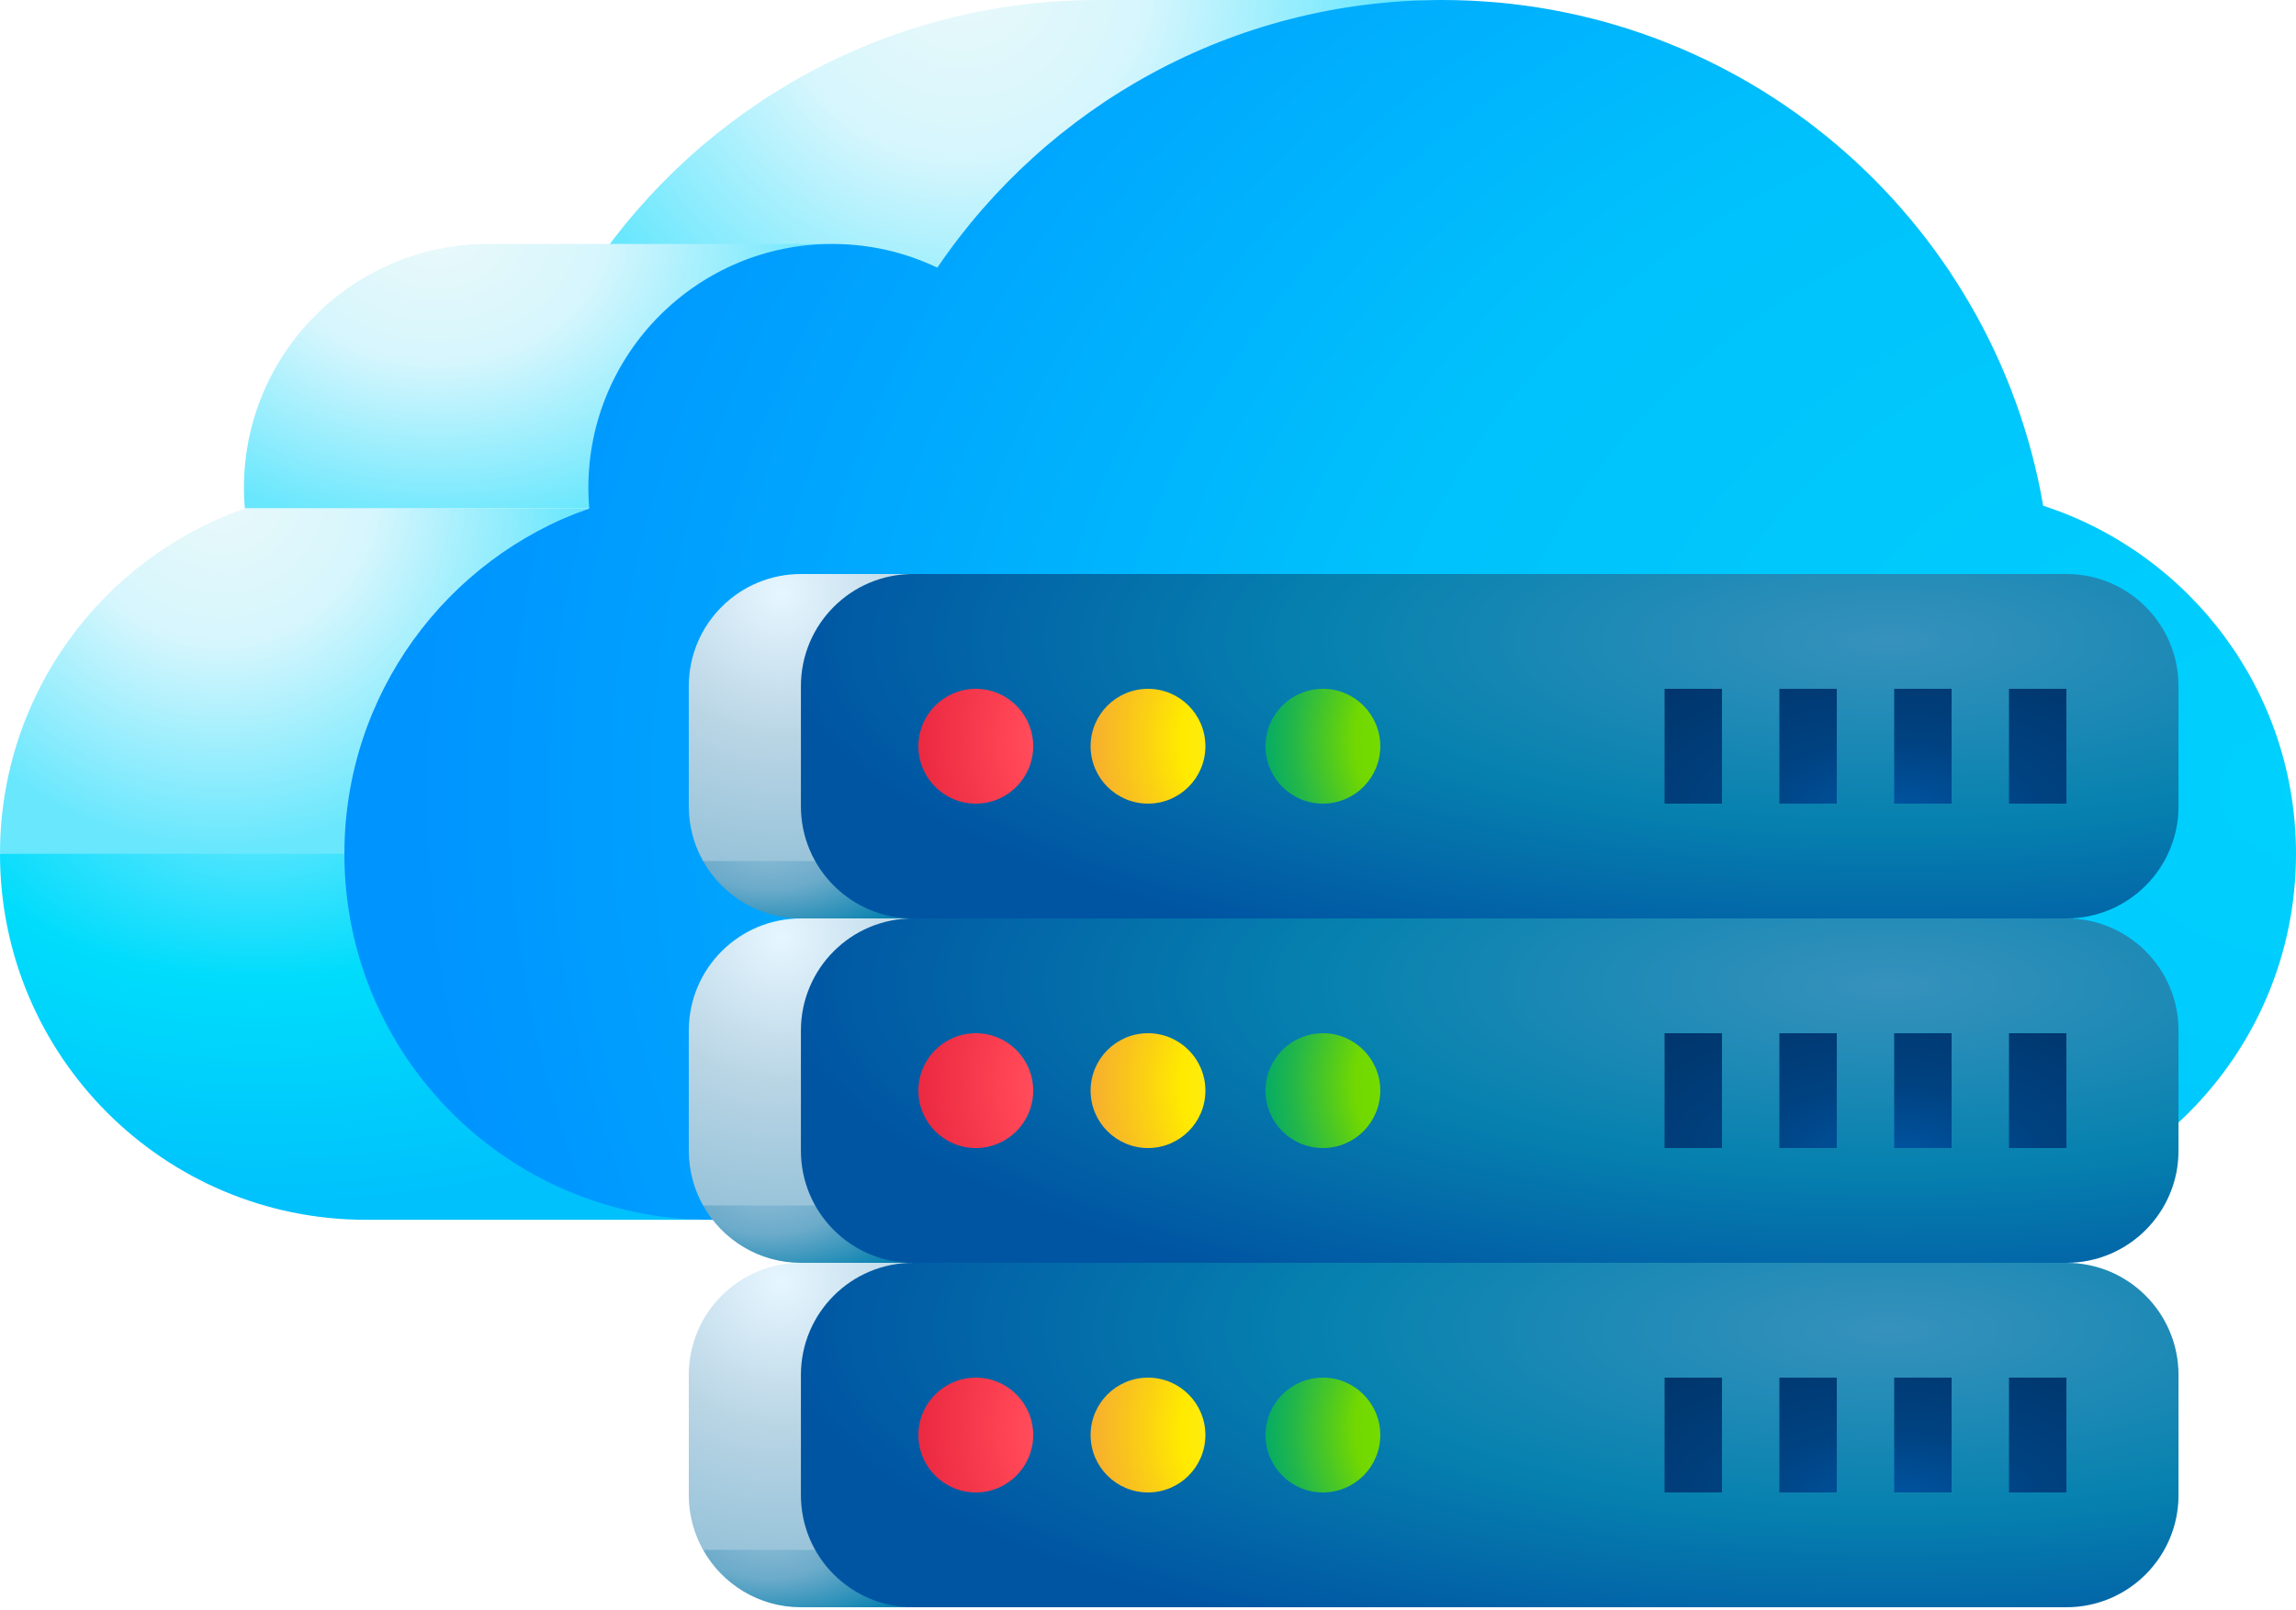 <svg width="512" height="359" viewBox="0 0 512 359" fill="none" xmlns="http://www.w3.org/2000/svg">
<path d="M321.6 0C274.776 0 242.064 43.979 217.6 80L132.218 59.686C156.682 23.665 197.976 0 244.8 0H321.6Z" fill="url(#paint0_radial_15_3)"/>
<path d="M54.591 113.377C54.465 111.868 54.4 110.342 54.4 108.8C54.4 78.756 78.756 54.4 108.8 54.4H185.6C155.556 54.4 131.265 111.868 131.391 113.377H54.591Z" fill="url(#paint1_radial_15_3)"/>
<path d="M81.6 272C36.534 272 0 235.466 0 190.4L115.2 156.8C115.2 201.866 113.334 272 158.4 272H81.6Z" fill="url(#paint2_radial_15_3)"/>
<path d="M0 190.4C0 154.8 22.798 124.525 54.591 113.377H131.391C99.598 124.525 115.199 154.8 115.199 190.4H0Z" fill="url(#paint3_radial_15_3)"/>
<path d="M455.622 112.773C444.6 48.728 388.791 0 321.6 0C274.776 0 233.482 23.665 209.018 59.686C201.925 56.298 193.984 54.4 185.6 54.4C155.556 54.4 131.2 78.756 131.2 108.8C131.2 110.341 131.265 111.868 131.391 113.377C99.598 124.525 76.8 154.8 76.8 190.4C76.8 235.466 113.334 272 158.4 272H430.4C475.466 272 512 235.466 512 190.4C512 154.136 488.344 123.397 455.622 112.773Z" fill="url(#paint4_radial_15_3)"/>
<path d="M191.4 179.2L156.78 192C161.059 199.636 169.224 204.8 178.6 204.8H203.6C200.023 204.8 193.124 186.839 191.4 179.2Z" fill="url(#paint5_radial_15_3)"/>
<path d="M203.6 128H178.6C164.793 128 153.6 139.193 153.6 153V179.8C153.6 184.232 154.758 188.391 156.78 192H195.651C190.722 170.154 193.37 128 203.6 128Z" fill="url(#paint6_radial_15_3)"/>
<path d="M460.8 204.8H203.6C189.793 204.8 178.6 193.607 178.6 179.8V153C178.6 139.193 189.793 128 203.6 128H460.8C474.607 128 485.8 139.193 485.8 153V179.8C485.8 193.607 474.607 204.8 460.8 204.8Z" fill="url(#paint7_radial_15_3)"/>
<path d="M217.6 179.2C224.669 179.2 230.4 173.469 230.4 166.4C230.4 159.331 224.669 153.6 217.6 153.6C210.531 153.6 204.8 159.331 204.8 166.4C204.8 173.469 210.531 179.2 217.6 179.2Z" fill="url(#paint8_radial_15_3)"/>
<path d="M256 179.2C263.069 179.2 268.8 173.469 268.8 166.4C268.8 159.331 263.069 153.6 256 153.6C248.931 153.6 243.2 159.331 243.2 166.4C243.2 173.469 248.931 179.2 256 179.2Z" fill="url(#paint9_radial_15_3)"/>
<path d="M295 179.2C302.069 179.2 307.8 173.469 307.8 166.4C307.8 159.331 302.069 153.6 295 153.6C287.931 153.6 282.2 159.331 282.2 166.4C282.2 173.469 287.931 179.2 295 179.2Z" fill="url(#paint10_radial_15_3)"/>
<path d="M191.4 256L156.78 268.8C161.059 276.436 169.224 281.6 178.6 281.6H203.6C200.023 281.6 193.124 263.639 191.4 256Z" fill="url(#paint11_radial_15_3)"/>
<path d="M203.6 204.8H178.6C164.793 204.8 153.6 215.993 153.6 229.8V256.6C153.6 261.032 154.758 265.191 156.78 268.8H195.651C190.722 246.954 193.37 204.8 203.6 204.8Z" fill="url(#paint12_radial_15_3)"/>
<path d="M460.8 281.6H203.6C189.793 281.6 178.6 270.407 178.6 256.6V229.8C178.6 215.993 189.793 204.8 203.6 204.8H460.8C474.607 204.8 485.8 215.993 485.8 229.8V256.6C485.8 270.407 474.607 281.6 460.8 281.6Z" fill="url(#paint13_radial_15_3)"/>
<path d="M217.6 256C224.669 256 230.4 250.269 230.4 243.2C230.4 236.131 224.669 230.4 217.6 230.4C210.531 230.4 204.8 236.131 204.8 243.2C204.8 250.269 210.531 256 217.6 256Z" fill="url(#paint14_radial_15_3)"/>
<path d="M256 256C263.069 256 268.8 250.269 268.8 243.2C268.8 236.131 263.069 230.4 256 230.4C248.931 230.4 243.2 236.131 243.2 243.2C243.2 250.269 248.931 256 256 256Z" fill="url(#paint15_radial_15_3)"/>
<path d="M295 256C302.069 256 307.8 250.269 307.8 243.2C307.8 236.131 302.069 230.4 295 230.4C287.931 230.4 282.2 236.131 282.2 243.2C282.2 250.269 287.931 256 295 256Z" fill="url(#paint16_radial_15_3)"/>
<path d="M191.4 332.8L156.78 345.6C161.059 353.236 169.224 358.4 178.6 358.4H203.6C200.023 358.4 193.124 340.439 191.4 332.8Z" fill="url(#paint17_radial_15_3)"/>
<path d="M203.6 281.6H178.6C164.793 281.6 153.6 292.793 153.6 306.6V333.4C153.6 337.832 154.758 341.991 156.78 345.6H195.651C190.722 323.754 193.37 281.6 203.6 281.6Z" fill="url(#paint18_radial_15_3)"/>
<path d="M460.8 358.4H203.6C189.793 358.4 178.6 347.207 178.6 333.4V306.6C178.6 292.793 189.793 281.6 203.6 281.6H460.8C474.607 281.6 485.8 292.793 485.8 306.6V333.4C485.8 347.207 474.607 358.4 460.8 358.4Z" fill="url(#paint19_radial_15_3)"/>
<path d="M217.6 332.8C224.669 332.8 230.4 327.069 230.4 320C230.4 312.931 224.669 307.2 217.6 307.2C210.531 307.2 204.8 312.931 204.8 320C204.8 327.069 210.531 332.8 217.6 332.8Z" fill="url(#paint20_radial_15_3)"/>
<path d="M256 332.8C263.069 332.8 268.8 327.069 268.8 320C268.8 312.931 263.069 307.2 256 307.2C248.931 307.2 243.2 312.931 243.2 320C243.2 327.069 248.931 332.8 256 332.8Z" fill="url(#paint21_radial_15_3)"/>
<path d="M295 332.8C302.069 332.8 307.8 327.069 307.8 320C307.8 312.931 302.069 307.2 295 307.2C287.931 307.2 282.2 312.931 282.2 320C282.2 327.069 287.931 332.8 295 332.8Z" fill="url(#paint22_radial_15_3)"/>
<path d="M384 179.2H371.2V153.6H384V179.2ZM409.6 153.6H396.8V179.2H409.6V153.6ZM435.2 153.6H422.4V179.2H435.2V153.6ZM460.8 153.6H448V179.2H460.8V153.6Z" fill="url(#paint23_radial_15_3)"/>
<path d="M384 256H371.2V230.4H384V256ZM409.6 230.4H396.8V256H409.6V230.4ZM435.2 230.4H422.4V256H435.2V230.4ZM460.8 230.4H448V256H460.8V230.4Z" fill="url(#paint24_radial_15_3)"/>
<path d="M384 332.8H371.2V307.2H384V332.8ZM409.6 307.2H396.8V332.8H409.6V307.2ZM435.2 307.2H422.4V332.8H435.2V307.2ZM460.8 307.2H448V332.8H460.8V307.2Z" fill="url(#paint25_radial_15_3)"/>
<defs>
<radialGradient id="paint0_radial_15_3" cx="0" cy="0" r="1" gradientUnits="userSpaceOnUse" gradientTransform="translate(214.418 -6.58) scale(97.427 97.427)">
<stop stop-color="#EAF9FA"/>
<stop offset="0.43" stop-color="#D6F6FD"/>
<stop offset="1" stop-color="#68E7FD"/>
</radialGradient>
<radialGradient id="paint1_radial_15_3" cx="0" cy="0" r="1" gradientUnits="userSpaceOnUse" gradientTransform="translate(97.269 51.966) scale(87.953 67.108)">
<stop stop-color="#EAF9FA"/>
<stop offset="0.43" stop-color="#D6F6FD"/>
<stop offset="1" stop-color="#68E7FD"/>
</radialGradient>
<radialGradient id="paint2_radial_15_3" cx="0" cy="0" r="1" gradientUnits="userSpaceOnUse" gradientTransform="translate(57.349 178.794) scale(161.174 92.353)">
<stop stop-color="#68E7FD"/>
<stop offset="0.169" stop-color="#42E3FD"/>
<stop offset="0.43" stop-color="#00DCFC"/>
<stop offset="0.972" stop-color="#00C1FC"/>
</radialGradient>
<radialGradient id="paint3_radial_15_3" cx="0" cy="0" r="1" gradientUnits="userSpaceOnUse" gradientTransform="translate(49.388 108.905) scale(80.486 80.486)">
<stop stop-color="#EAF9FA"/>
<stop offset="0.43" stop-color="#D6F6FD"/>
<stop offset="1" stop-color="#68E7FD"/>
</radialGradient>
<radialGradient id="paint4_radial_15_3" cx="0" cy="0" r="1" gradientUnits="userSpaceOnUse" gradientTransform="translate(518.101 176.618) rotate(180) scale(437.907 335.875)">
<stop stop-color="#00D1FD"/>
<stop offset="0.504" stop-color="#00C1FC"/>
<stop offset="0.976" stop-color="#0094FF"/>
</radialGradient>
<radialGradient id="paint5_radial_15_3" cx="0" cy="0" r="1" gradientUnits="userSpaceOnUse" gradientTransform="translate(171.529 189.18) scale(38.617 21.278)">
<stop stop-color="#8ABBD5"/>
<stop offset="0.43" stop-color="#6CABCA"/>
<stop offset="1" stop-color="#0681AF"/>
</radialGradient>
<radialGradient id="paint6_radial_15_3" cx="0" cy="0" r="1" gradientUnits="userSpaceOnUse" gradientTransform="translate(174.024 132.081) scale(73.468)">
<stop stop-color="#E6F6FF"/>
<stop offset="0.376" stop-color="#C0DAE9"/>
<stop offset="0.43" stop-color="#BAD6E5"/>
<stop offset="1" stop-color="#8ABBD5"/>
</radialGradient>
<radialGradient id="paint7_radial_15_3" cx="0" cy="0" r="1" gradientUnits="userSpaceOnUse" gradientTransform="translate(420.677 142.805) rotate(180) scale(251.614 80.516)">
<stop stop-color="#3692BC"/>
<stop offset="0.504" stop-color="#0681AF"/>
<stop offset="0.976" stop-color="#0055A3"/>
</radialGradient>
<radialGradient id="paint8_radial_15_3" cx="0" cy="0" r="1" gradientUnits="userSpaceOnUse" gradientTransform="translate(248.319 165.111) scale(45.723)">
<stop stop-color="#FF6470"/>
<stop offset="0.504" stop-color="#FF4555"/>
<stop offset="0.942" stop-color="#EB2A42"/>
</radialGradient>
<radialGradient id="paint9_radial_15_3" cx="0" cy="0" r="1" gradientUnits="userSpaceOnUse" gradientTransform="translate(286.719 165.111) scale(45.723)">
<stop stop-color="#FFF044"/>
<stop offset="0.512" stop-color="#FFEA00"/>
<stop offset="0.686" stop-color="#FBD113"/>
<stop offset="0.976" stop-color="#F6AB31"/>
</radialGradient>
<radialGradient id="paint10_radial_15_3" cx="0" cy="0" r="1" gradientUnits="userSpaceOnUse" gradientTransform="translate(325.719 165.111) scale(45.723 45.723)">
<stop stop-color="#7BE700"/>
<stop offset="0.512" stop-color="#72D800"/>
<stop offset="0.808" stop-color="#26B847"/>
<stop offset="0.976" stop-color="#00A96A"/>
</radialGradient>
<radialGradient id="paint11_radial_15_3" cx="0" cy="0" r="1" gradientUnits="userSpaceOnUse" gradientTransform="translate(171.529 266.001) scale(38.617 21.278)">
<stop stop-color="#8ABBD5"/>
<stop offset="0.43" stop-color="#6CABCA"/>
<stop offset="1" stop-color="#0681AF"/>
</radialGradient>
<radialGradient id="paint12_radial_15_3" cx="0" cy="0" r="1" gradientUnits="userSpaceOnUse" gradientTransform="translate(174.024 208.881) scale(73.468)">
<stop stop-color="#E6F6FF"/>
<stop offset="0.376" stop-color="#C0DAE9"/>
<stop offset="0.43" stop-color="#BAD6E5"/>
<stop offset="1" stop-color="#8ABBD5"/>
</radialGradient>
<radialGradient id="paint13_radial_15_3" cx="0" cy="0" r="1" gradientUnits="userSpaceOnUse" gradientTransform="translate(420.677 219.617) rotate(180) scale(251.614 80.516)">
<stop stop-color="#3692BC"/>
<stop offset="0.504" stop-color="#0681AF"/>
<stop offset="0.976" stop-color="#0055A3"/>
</radialGradient>
<radialGradient id="paint14_radial_15_3" cx="0" cy="0" r="1" gradientUnits="userSpaceOnUse" gradientTransform="translate(248.319 241.911) scale(45.723 45.723)">
<stop stop-color="#FF6470"/>
<stop offset="0.504" stop-color="#FF4555"/>
<stop offset="0.942" stop-color="#EB2A42"/>
</radialGradient>
<radialGradient id="paint15_radial_15_3" cx="0" cy="0" r="1" gradientUnits="userSpaceOnUse" gradientTransform="translate(286.719 241.911) scale(45.723 45.723)">
<stop stop-color="#FFF044"/>
<stop offset="0.512" stop-color="#FFEA00"/>
<stop offset="0.686" stop-color="#FBD113"/>
<stop offset="0.976" stop-color="#F6AB31"/>
</radialGradient>
<radialGradient id="paint16_radial_15_3" cx="0" cy="0" r="1" gradientUnits="userSpaceOnUse" gradientTransform="translate(325.719 241.911) scale(45.723 45.723)">
<stop stop-color="#7BE700"/>
<stop offset="0.512" stop-color="#72D800"/>
<stop offset="0.808" stop-color="#26B847"/>
<stop offset="0.976" stop-color="#00A96A"/>
</radialGradient>
<radialGradient id="paint17_radial_15_3" cx="0" cy="0" r="1" gradientUnits="userSpaceOnUse" gradientTransform="translate(171.529 342.822) scale(38.617 21.278)">
<stop stop-color="#8ABBD5"/>
<stop offset="0.43" stop-color="#6CABCA"/>
<stop offset="1" stop-color="#0681AF"/>
</radialGradient>
<radialGradient id="paint18_radial_15_3" cx="0" cy="0" r="1" gradientUnits="userSpaceOnUse" gradientTransform="translate(174.024 285.681) scale(73.468)">
<stop stop-color="#E6F6FF"/>
<stop offset="0.376" stop-color="#C0DAE9"/>
<stop offset="0.43" stop-color="#BAD6E5"/>
<stop offset="1" stop-color="#8ABBD5"/>
</radialGradient>
<radialGradient id="paint19_radial_15_3" cx="0" cy="0" r="1" gradientUnits="userSpaceOnUse" gradientTransform="translate(420.677 296.428) rotate(180) scale(251.614 80.516)">
<stop stop-color="#3692BC"/>
<stop offset="0.504" stop-color="#0681AF"/>
<stop offset="0.976" stop-color="#0055A3"/>
</radialGradient>
<radialGradient id="paint20_radial_15_3" cx="0" cy="0" r="1" gradientUnits="userSpaceOnUse" gradientTransform="translate(248.319 318.711) scale(45.723 45.723)">
<stop stop-color="#FF6470"/>
<stop offset="0.504" stop-color="#FF4555"/>
<stop offset="0.942" stop-color="#EB2A42"/>
</radialGradient>
<radialGradient id="paint21_radial_15_3" cx="0" cy="0" r="1" gradientUnits="userSpaceOnUse" gradientTransform="translate(286.719 318.711) scale(45.723 45.723)">
<stop stop-color="#FFF044"/>
<stop offset="0.512" stop-color="#FFEA00"/>
<stop offset="0.686" stop-color="#FBD113"/>
<stop offset="0.976" stop-color="#F6AB31"/>
</radialGradient>
<radialGradient id="paint22_radial_15_3" cx="0" cy="0" r="1" gradientUnits="userSpaceOnUse" gradientTransform="translate(325.719 318.711) scale(45.723)">
<stop stop-color="#7BE700"/>
<stop offset="0.512" stop-color="#72D800"/>
<stop offset="0.808" stop-color="#26B847"/>
<stop offset="0.976" stop-color="#00A96A"/>
</radialGradient>
<radialGradient id="paint23_radial_15_3" cx="0" cy="0" r="1" gradientUnits="userSpaceOnUse" gradientTransform="translate(421.894 181.54) scale(75.995 37.01)">
<stop stop-color="#0055A3"/>
<stop offset="0.438" stop-color="#004281"/>
<stop offset="0.983" stop-color="#00366D"/>
</radialGradient>
<radialGradient id="paint24_radial_15_3" cx="0" cy="0" r="1" gradientUnits="userSpaceOnUse" gradientTransform="translate(421.894 258.362) scale(75.995 37.01)">
<stop stop-color="#0055A3"/>
<stop offset="0.438" stop-color="#004281"/>
<stop offset="0.983" stop-color="#00366D"/>
</radialGradient>
<radialGradient id="paint25_radial_15_3" cx="0" cy="0" r="1" gradientUnits="userSpaceOnUse" gradientTransform="translate(421.894 335.184) scale(75.995 37.01)">
<stop stop-color="#0055A3"/>
<stop offset="0.438" stop-color="#004281"/>
<stop offset="0.983" stop-color="#00366D"/>
</radialGradient>
</defs>
</svg>
